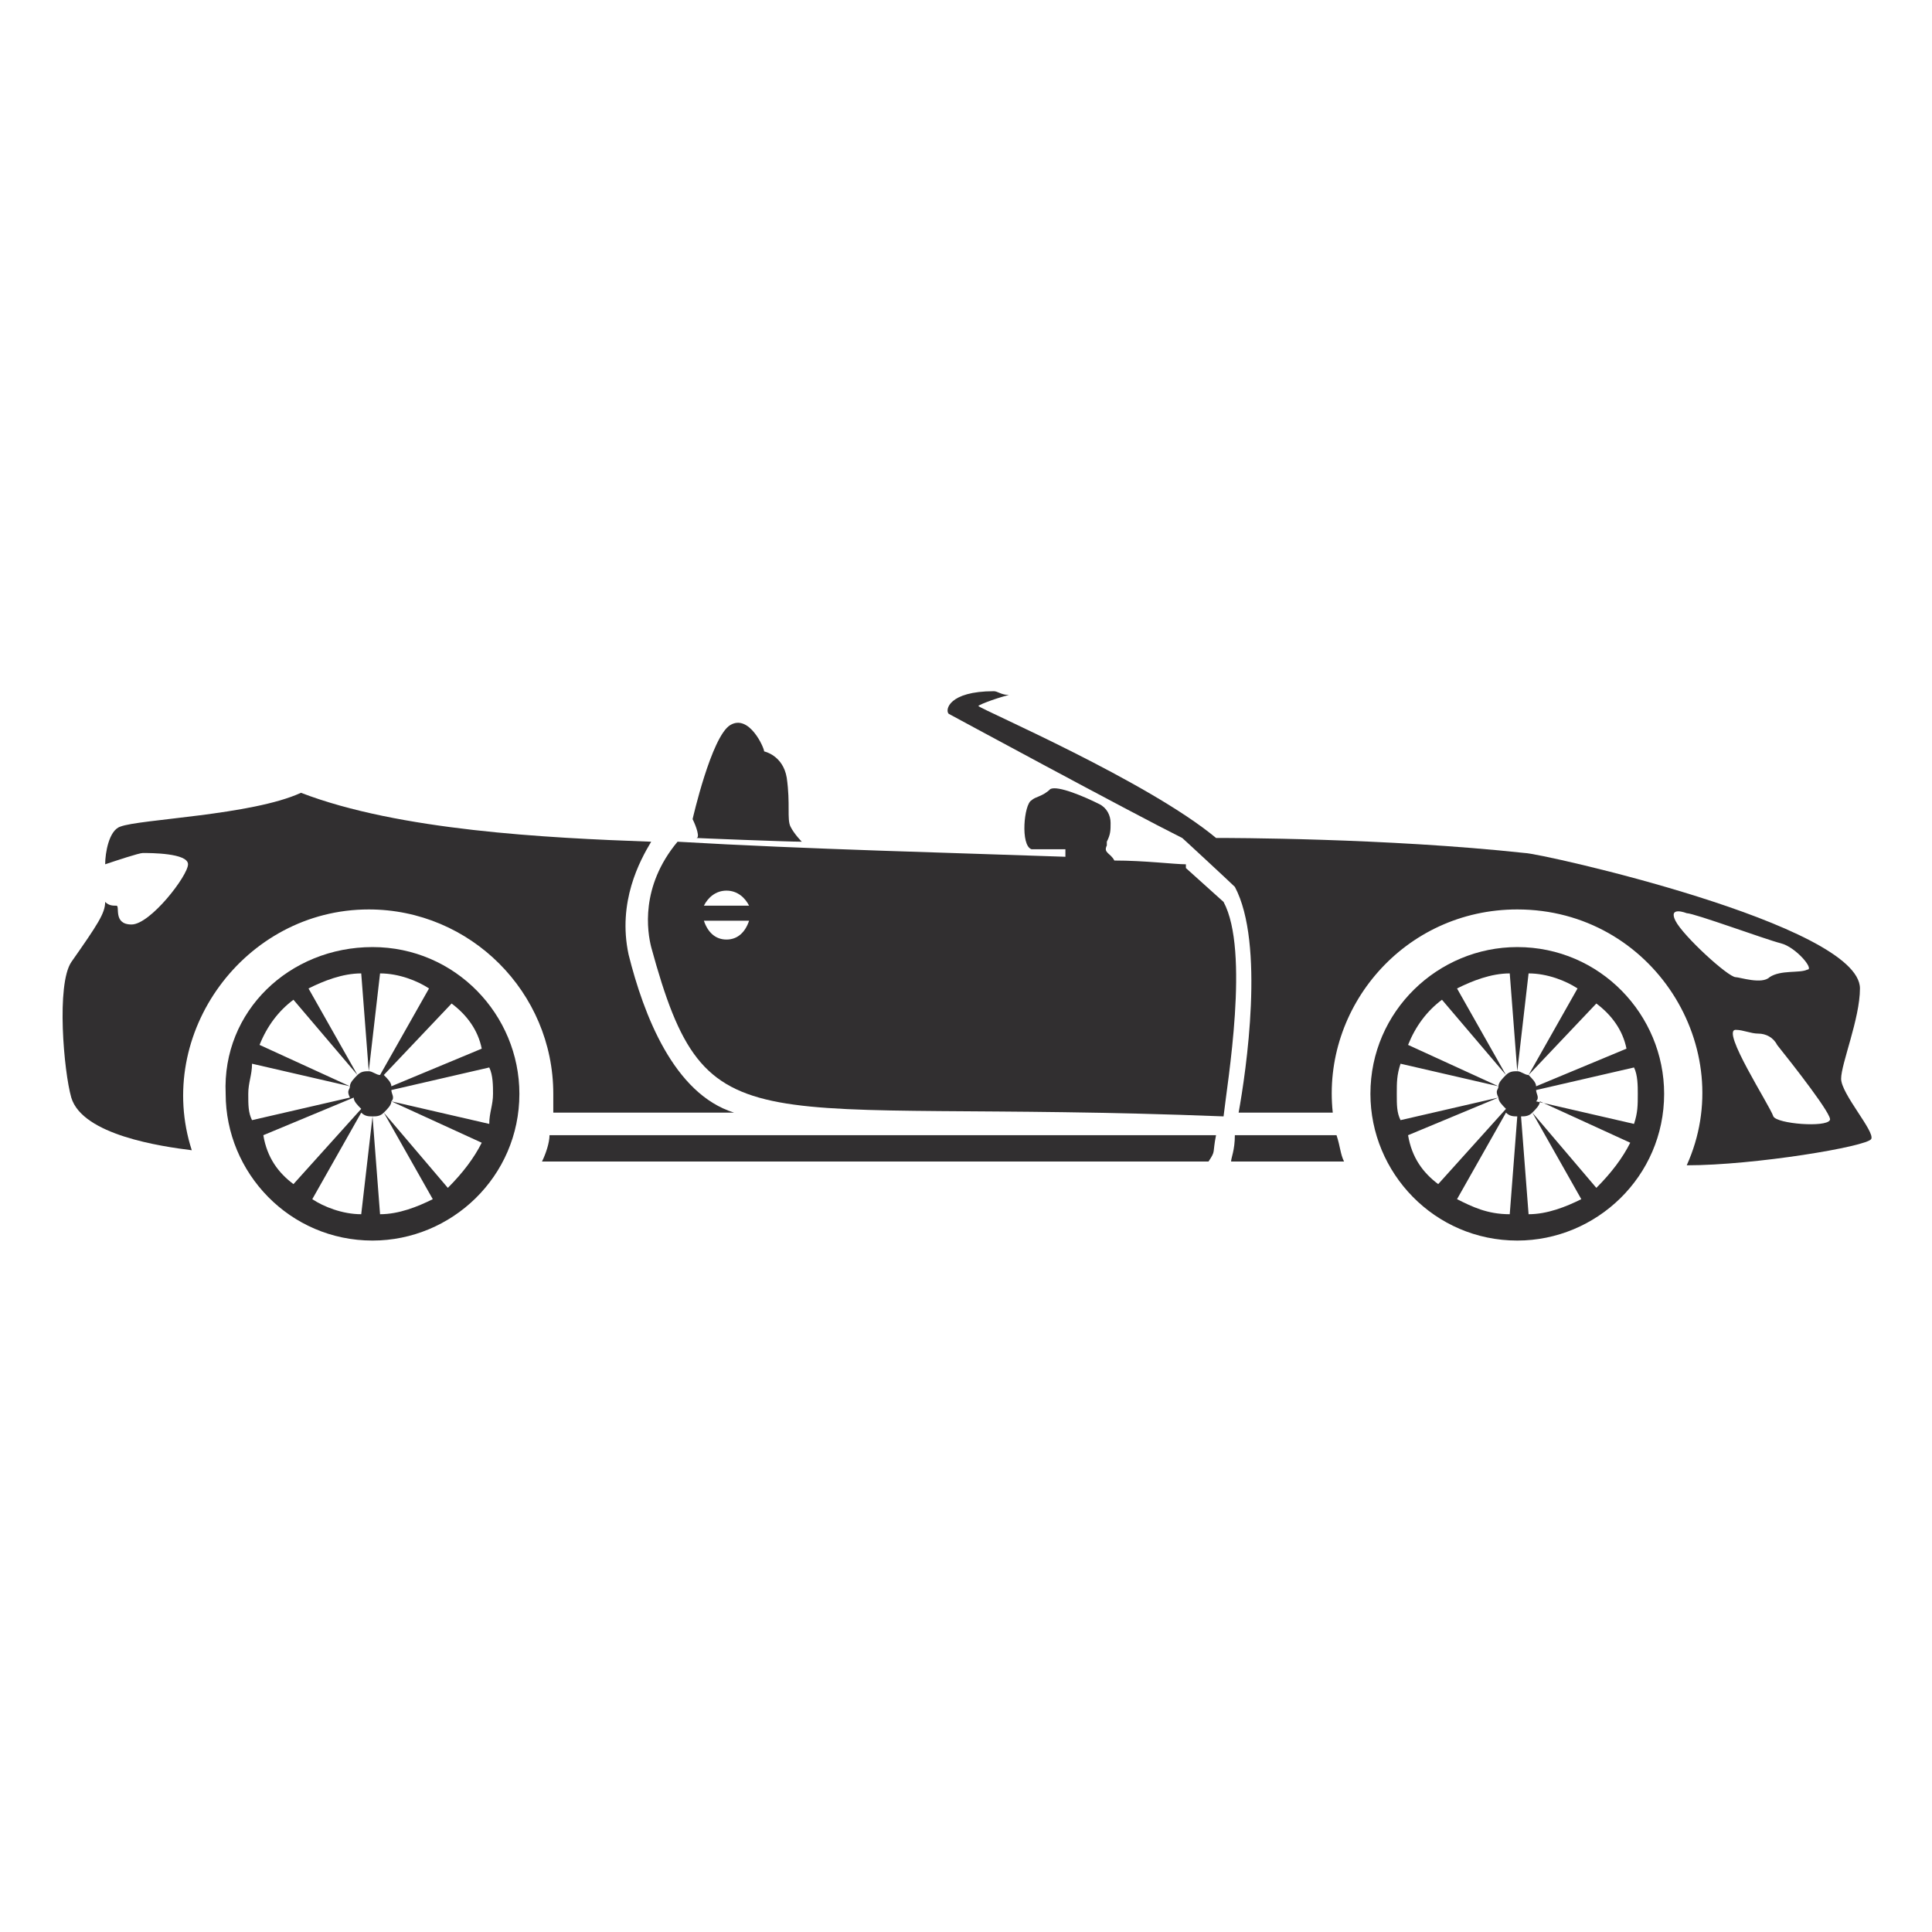 <svg xmlns="http://www.w3.org/2000/svg" xmlns:xlink="http://www.w3.org/1999/xlink" width="1024" zoomAndPan="magnify" viewBox="0 0 768 768" height="1024" preserveAspectRatio="xMidYMid meet" version="1.0"><path fill="#312f30" d="M 603.141 361.516 C 558.234 361.516 525.301 400.406 529.793 442.285 L 492.371 442.285 C 495.363 425.832 502.848 374.98 490.875 352.543 C 489.379 351.047 468.422 331.602 469.918 333.098 C 448.961 322.629 377.109 283.738 377.109 283.738 C 375.613 282.246 377.109 274.766 395.074 274.766 C 396.57 274.766 398.066 276.262 401.059 276.262 C 395.074 277.758 387.59 280.75 389.086 280.75 C 390.582 282.246 456.445 310.664 483.391 333.098 C 487.879 333.098 550.75 333.098 606.137 339.082 C 612.121 339.082 739.359 367.5 739.359 392.926 C 739.359 404.895 731.875 422.844 731.875 428.824 C 731.875 434.809 745.348 449.766 743.848 452.758 C 742.352 455.746 697.445 463.227 670.5 463.227 C 691.457 416.859 657.031 361.516 603.141 361.516 Z M 707.922 374.98 C 701.938 373.484 673.496 363.012 670.5 363.012 C 670.5 363.012 663.016 360.023 666.012 366.004 C 669.004 371.988 686.969 388.441 689.961 388.441 C 691.457 388.441 700.438 391.434 703.434 388.441 C 707.922 385.449 715.41 386.945 718.402 385.449 C 721.395 385.449 713.91 376.477 707.922 374.98 Z M 704.93 443.781 C 706.426 446.773 725.887 448.27 727.383 445.277 C 728.879 443.781 712.414 422.844 706.426 415.363 C 704.93 412.371 701.938 410.875 698.941 410.875 C 695.949 410.875 692.953 409.379 689.961 409.379 C 683.973 409.379 703.434 439.297 704.93 443.781 Z M 704.93 443.781 " fill-opacity="1" fill-rule="nonzero"/><path fill="#312f30" d="M 28.332 382.457 C 38.812 367.5 41.805 363.012 41.805 358.527 C 43.301 360.023 44.801 360.023 46.297 360.023 C 47.793 360.023 44.801 367.5 52.285 367.5 C 59.77 367.5 74.738 348.055 74.738 343.57 C 74.738 339.082 59.77 339.082 56.773 339.082 C 55.277 339.082 46.297 342.074 41.805 343.57 C 41.805 339.082 43.301 330.109 47.793 328.613 C 55.277 325.621 100.184 324.125 119.645 315.148 C 158.562 330.109 216.941 333.098 258.855 334.594 C 254.363 342.074 245.383 358.527 249.875 379.465 C 255.863 403.398 267.836 434.809 291.789 442.285 L 219.938 442.285 C 219.938 439.297 219.938 437.801 219.938 434.809 C 219.938 394.422 187.004 361.516 146.59 361.516 C 97.191 361.516 61.266 410.875 76.234 457.242 C 64.258 455.746 32.824 451.262 28.332 436.305 C 25.34 425.832 22.348 391.434 28.332 382.457 Z M 28.332 382.457 " fill-opacity="1" fill-rule="nonzero"/><path fill="#312f30" d="M 531.289 451.262 C 532.789 455.746 532.789 458.738 534.285 461.73 L 489.379 461.73 C 489.379 460.234 490.875 457.242 490.875 451.262 Z M 531.289 451.262 " fill-opacity="1" fill-rule="nonzero"/><path fill="#312f30" d="M 258.855 376.477 C 257.359 370.492 254.363 352.543 269.332 334.594 C 320.227 337.586 381.602 339.082 423.516 340.578 C 423.516 339.082 423.516 337.586 423.516 337.586 C 423.516 337.586 413.035 337.586 410.043 337.586 C 405.551 336.09 407.047 319.637 410.043 318.141 C 411.539 316.645 414.531 316.645 417.527 313.656 C 420.52 312.16 431 316.645 436.984 319.637 C 439.98 321.133 441.477 324.125 441.477 327.117 C 441.477 330.109 441.477 331.602 439.98 334.594 C 439.98 334.594 439.98 334.594 439.98 336.09 C 438.484 339.082 441.477 339.082 442.973 342.074 C 454.949 342.074 466.922 343.57 471.414 343.57 L 471.414 345.066 L 486.383 358.527 C 496.863 377.969 487.879 430.32 486.383 443.781 C 296.277 436.305 281.309 458.738 258.855 376.477 Z M 288.793 354.039 C 284.301 354.039 281.309 357.031 279.812 360.023 L 297.773 360.023 C 296.277 357.031 293.285 354.039 288.793 354.039 Z M 288.793 373.484 C 293.285 373.484 296.277 370.492 297.773 366.004 L 279.812 366.004 C 281.309 370.492 284.301 373.484 288.793 373.484 Z M 288.793 373.484 " fill-opacity="1" fill-rule="nonzero"/><path fill="#312f30" d="M 483.391 451.262 C 481.895 458.738 483.391 457.242 480.395 461.73 L 215.445 461.73 C 216.941 458.738 218.438 454.254 218.438 451.262 C 221.434 451.262 451.953 451.262 483.391 451.262 Z M 483.391 451.262 " fill-opacity="1" fill-rule="nonzero"/><path fill="#312f30" d="M 603.141 376.477 C 636.074 376.477 661.52 403.398 661.52 434.809 C 661.52 467.715 634.574 493.141 603.141 493.141 C 570.211 493.141 544.762 466.219 544.762 434.809 C 544.762 401.902 571.707 376.477 603.141 376.477 Z M 607.633 386.945 L 603.141 425.832 C 604.637 425.832 606.137 427.328 607.633 427.328 L 627.09 392.926 C 622.602 389.938 615.117 386.945 607.633 386.945 Z M 634.574 398.91 L 607.633 427.328 C 609.129 428.824 610.625 430.32 610.625 431.816 L 646.551 416.859 C 645.055 409.379 640.562 403.398 634.574 398.91 Z M 651.043 434.809 C 651.043 431.816 651.043 427.328 649.547 424.336 L 610.625 433.312 C 610.625 434.809 612.121 436.305 610.625 437.801 L 649.547 446.773 C 651.043 442.285 651.043 439.297 651.043 434.809 Z M 648.047 454.254 L 612.121 437.801 C 612.121 439.297 610.625 440.789 609.129 442.285 L 634.574 472.199 C 640.562 466.219 645.055 460.234 648.047 454.254 Z M 607.633 482.672 C 615.117 482.672 622.602 479.68 628.59 476.688 L 609.129 442.285 C 607.633 443.781 606.137 443.781 604.637 443.781 Z M 600.148 386.945 C 592.664 386.945 585.18 389.938 579.191 392.926 L 598.652 427.328 C 600.148 425.832 601.645 425.832 603.141 425.832 Z M 600.148 482.672 L 603.141 443.781 C 601.645 443.781 600.148 443.781 598.652 442.285 L 579.191 476.688 C 585.18 479.68 591.168 482.672 600.148 482.672 Z M 571.707 470.707 L 598.652 440.789 C 597.152 439.297 595.656 437.801 595.656 436.305 L 559.73 451.262 C 561.227 460.234 565.719 466.219 571.707 470.707 Z M 555.242 434.809 C 555.242 439.297 555.242 442.285 556.738 445.277 L 595.656 436.305 C 594.16 433.312 595.656 433.312 595.656 431.816 L 556.738 422.844 C 555.242 427.328 555.242 430.32 555.242 434.809 Z M 595.656 431.816 C 595.656 430.32 597.152 428.824 598.652 427.328 L 573.203 397.414 C 567.215 401.902 562.727 407.887 559.73 415.363 Z M 595.656 431.816 " fill-opacity="1" fill-rule="nonzero"/><path fill="#312f30" d="M 148.086 376.477 C 181.016 376.477 206.465 403.398 206.465 434.809 C 206.465 467.715 179.52 493.141 148.086 493.141 C 115.152 493.141 89.707 466.219 89.707 434.809 C 88.211 401.902 115.152 376.477 148.086 376.477 Z M 151.078 386.945 L 146.59 425.832 C 148.086 425.832 149.582 427.328 151.078 427.328 L 170.539 392.926 C 166.047 389.938 158.562 386.945 151.078 386.945 Z M 179.52 398.91 L 152.574 427.328 C 154.074 428.824 155.57 430.32 155.57 431.816 L 191.496 416.859 C 190 409.379 185.508 403.398 179.52 398.91 Z M 195.984 434.809 C 195.984 431.816 195.984 427.328 194.488 424.336 L 155.57 433.312 C 155.57 434.809 157.066 436.305 155.57 437.801 L 194.488 446.773 C 194.488 442.285 195.984 439.297 195.984 434.809 Z M 191.496 454.254 L 155.57 437.801 C 155.57 439.297 154.074 440.789 152.574 442.285 L 178.023 472.199 C 184.012 466.219 188.5 460.234 191.496 454.254 Z M 151.078 482.672 C 158.562 482.672 166.047 479.68 172.035 476.688 L 152.574 442.285 C 151.078 443.781 149.582 443.781 148.086 443.781 Z M 143.594 386.945 C 136.109 386.945 128.625 389.938 122.637 392.926 L 142.098 427.328 C 143.594 425.832 145.09 425.832 146.59 425.832 Z M 143.594 482.672 L 148.086 443.781 C 146.59 443.781 145.09 443.781 143.594 442.285 L 124.137 476.688 C 128.625 479.68 136.109 482.672 143.594 482.672 Z M 116.652 470.707 L 143.594 440.789 C 142.098 439.297 140.602 437.801 140.602 436.305 L 104.676 451.262 C 106.172 460.234 110.664 466.219 116.652 470.707 Z M 98.688 434.809 C 98.688 439.297 98.688 442.285 100.184 445.277 L 139.105 436.305 C 137.605 433.312 139.105 433.312 139.105 431.816 L 100.184 422.844 C 100.184 427.328 98.688 430.32 98.688 434.809 Z M 139.105 431.816 C 139.105 430.32 140.602 428.824 142.098 427.328 L 116.652 397.414 C 110.664 401.902 106.172 407.887 103.18 415.363 Z M 139.105 431.816 " fill-opacity="1" fill-rule="nonzero"/><path fill="#312f30" d="M 275.32 325.621 C 275.32 325.621 282.805 292.715 290.289 288.227 C 297.773 283.738 303.762 297.203 303.762 298.699 C 303.762 298.699 311.246 300.191 312.742 309.168 C 314.242 319.637 312.742 325.621 314.242 328.613 C 315.738 331.602 318.73 334.594 318.73 334.594 C 312.742 334.594 275.32 333.098 276.816 333.098 C 278.316 333.098 276.816 328.613 275.32 325.621 Z M 275.32 325.621 " fill-opacity="1" fill-rule="nonzero"/></svg>